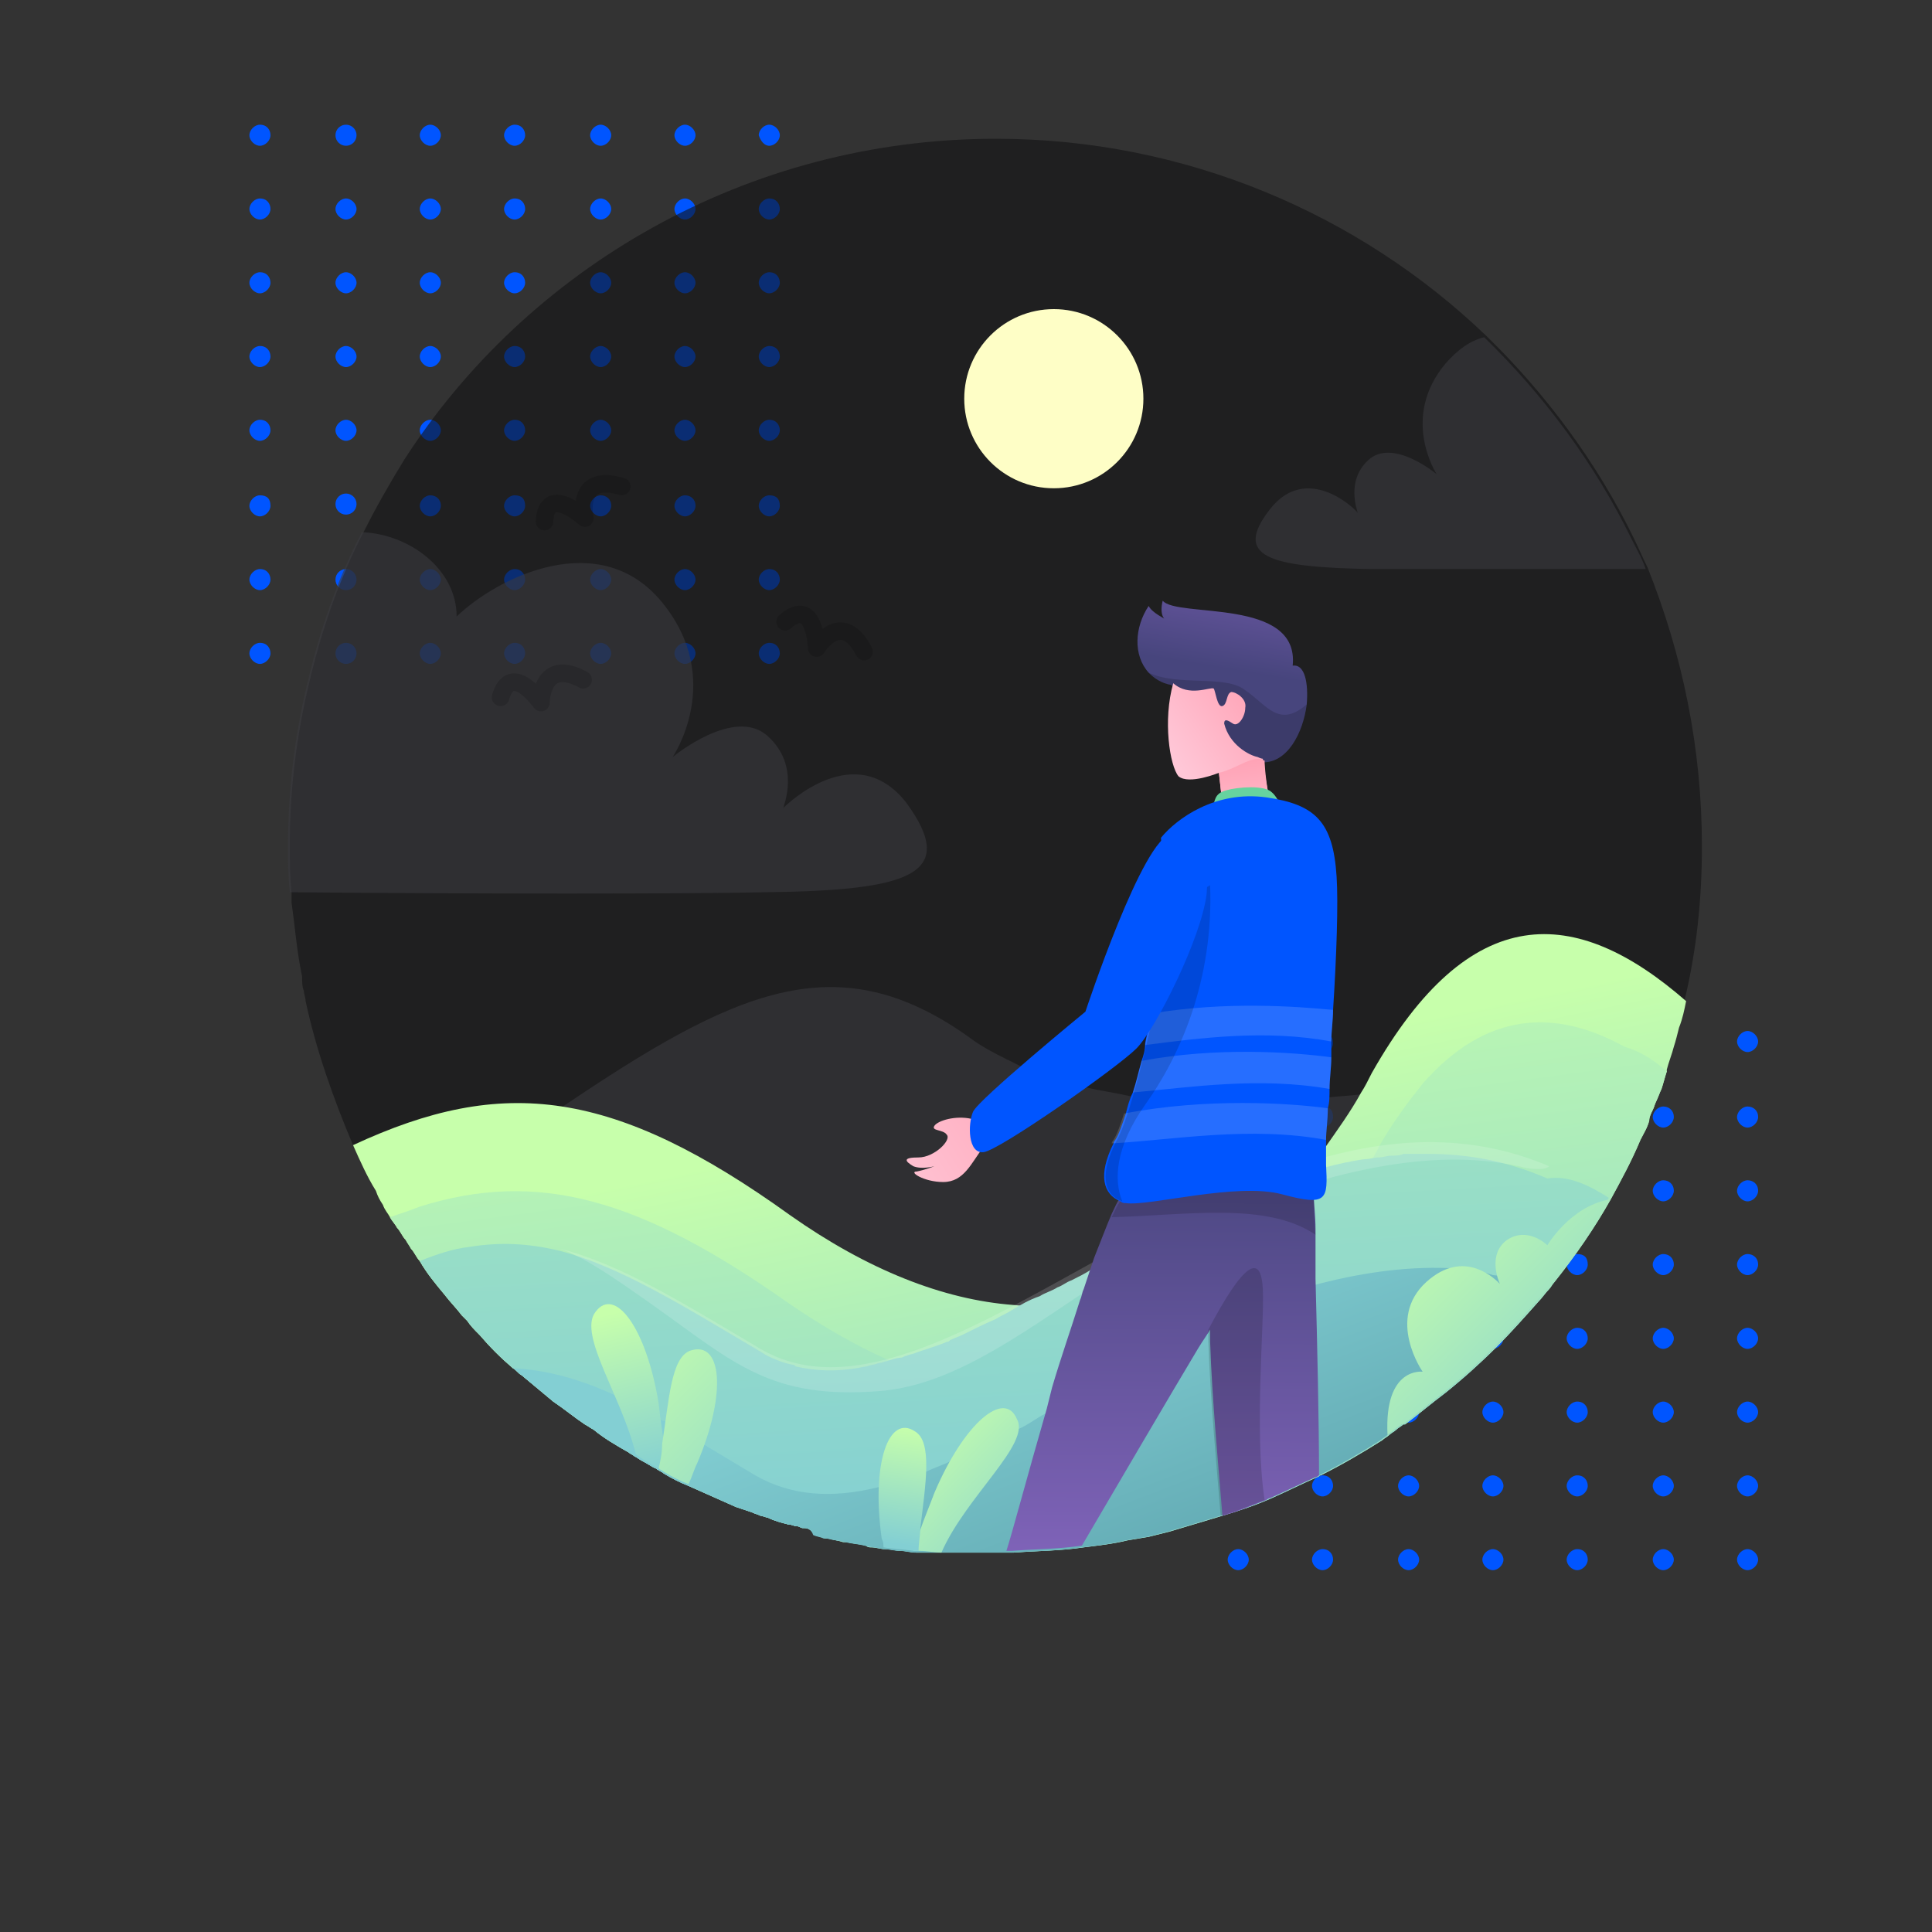<svg version="1.1" id="Layer_1" xmlns="http://www.w3.org/2000/svg" x="0" y="0" viewBox="0 0 110 110" style="enable-background:new 0 0 110 110" xml:space="preserve"><rect x="0" y="0" width="110" height="110" fill="#333333" stroke="none"/><style>.st0{fill:#0055ff}.st2{opacity:.59;fill:#3a3a3f;enable-background:new}.st6{fill:#fff}.st21,.st6,.st9{opacity:.15;enable-background:new}.st21{fill:none;stroke:#000;stroke-linecap:round;stroke-linejoin:round;stroke-miterlimit:10}</style><path class="st0" d="M14.8 7.1c-.3 0-.6.3-.6.6s.3.6.6.6.6-.3.6-.6-.2-.6-.6-.6z"/><circle class="st0" cx="19.7" cy="7.7" r=".6"/><path class="st0" d="M24.5 7.1c-.3 0-.6.3-.6.6s.3.6.6.6.6-.3.6-.6-.3-.6-.6-.6zM29.3 7.1c-.3 0-.6.3-.6.6s.3.6.6.6.6-.3.6-.6-.2-.6-.6-.6zM34.2 7.1c-.3 0-.6.3-.6.6s.3.6.6.6.6-.3.6-.6-.3-.6-.6-.6zM39 7.1c-.3 0-.6.3-.6.6s.3.6.6.6.6-.3.6-.6-.3-.6-.6-.6zM43.8 8.3c.3 0 .6-.3.6-.6s-.3-.6-.6-.6-.6.3-.6.6c.1.3.3.6.6.6zM14.8 11.3c-.3 0-.6.3-.6.6s.3.6.6.6.6-.3.6-.6-.2-.6-.6-.6zM19.7 11.3c-.3 0-.6.3-.6.6s.3.6.6.6.6-.3.6-.6-.3-.6-.6-.6zM24.5 11.3c-.3 0-.6.3-.6.6s.3.6.6.6.6-.3.6-.6-.3-.6-.6-.6zM29.3 11.3c-.3 0-.6.3-.6.6s.3.6.6.6.6-.3.6-.6-.2-.6-.6-.6zM34.2 11.3c-.3 0-.6.3-.6.6s.3.6.6.6.6-.3.6-.6-.3-.6-.6-.6zM39 11.3c-.3 0-.6.3-.6.6s.3.6.6.6.6-.3.6-.6-.3-.6-.6-.6zM43.8 11.3c-.3 0-.6.3-.6.6s.3.6.6.6.6-.3.6-.6-.2-.6-.6-.6zM14.8 15.5c-.3 0-.6.3-.6.6s.3.6.6.6.6-.3.6-.6-.2-.6-.6-.6zM19.7 15.5c-.3 0-.6.3-.6.6s.3.6.6.6.6-.3.6-.6-.3-.6-.6-.6zM24.5 15.5c-.3 0-.6.3-.6.6s.3.6.6.6.6-.3.6-.6-.3-.6-.6-.6zM29.3 15.5c-.3 0-.6.3-.6.6s.3.6.6.6.6-.3.6-.6-.2-.6-.6-.6zM34.2 15.5c-.3 0-.6.3-.6.6s.3.6.6.6.6-.3.6-.6-.3-.6-.6-.6zM39 15.5c-.3 0-.6.3-.6.6s.3.6.6.6.6-.3.6-.6-.3-.6-.6-.6zM43.8 15.5c-.3 0-.6.3-.6.6s.3.6.6.6.6-.3.6-.6-.2-.6-.6-.6zM14.8 19.7c-.3 0-.6.3-.6.6s.3.6.6.6.6-.3.6-.6-.2-.6-.6-.6zM19.7 19.7c-.3 0-.6.3-.6.6s.3.6.6.6.6-.3.6-.6-.3-.6-.6-.6zM24.5 19.7c-.3 0-.6.3-.6.6s.3.6.6.6.6-.3.6-.6-.3-.6-.6-.6zM29.3 19.7c-.3 0-.6.3-.6.6s.3.6.6.6.6-.3.6-.6-.2-.6-.6-.6zM34.2 19.7c-.3 0-.6.3-.6.6s.3.6.6.6.6-.3.6-.6-.3-.6-.6-.6zM39 19.7c-.3 0-.6.3-.6.6s.3.6.6.6.6-.3.6-.6-.3-.6-.6-.6zM43.8 19.7c-.3 0-.6.3-.6.6s.3.6.6.6.6-.3.6-.6-.2-.6-.6-.6zM14.8 23.9c-.3 0-.6.3-.6.6s.3.6.6.6.6-.3.6-.6-.2-.6-.6-.6zM19.7 23.9c-.3 0-.6.3-.6.6s.3.6.6.6.6-.3.6-.6-.3-.6-.6-.6zM24.5 23.9c-.3 0-.6.3-.6.6s.3.6.6.6.6-.3.6-.6-.3-.6-.6-.6zM29.3 23.9c-.3 0-.6.3-.6.6s.3.6.6.6.6-.3.6-.6-.2-.6-.6-.6zM34.2 23.9c-.3 0-.6.3-.6.6s.3.6.6.6.6-.3.6-.6-.3-.6-.6-.6zM39 23.9c-.3 0-.6.3-.6.6s.3.6.6.6.6-.3.6-.6-.3-.6-.6-.6zM43.8 23.9c-.3 0-.6.3-.6.6s.3.6.6.6.6-.3.6-.6-.2-.6-.6-.6zM14.8 28.2c-.3 0-.6.3-.6.6s.3.6.6.6.6-.3.6-.6c0-.4-.2-.6-.6-.6z"/><circle class="st0" cx="19.7" cy="28.7" r=".6"/><path class="st0" d="M24.5 28.2c-.3 0-.6.3-.6.6s.3.6.6.6.6-.3.6-.6c0-.4-.3-.6-.6-.6zM29.3 28.2c-.3 0-.6.3-.6.6s.3.6.6.6.6-.3.6-.6c0-.4-.2-.6-.6-.6zM34.2 28.2c-.3 0-.6.3-.6.6s.3.6.6.6.6-.3.6-.6c0-.4-.3-.6-.6-.6zM39 28.2c-.3 0-.6.3-.6.6s.3.6.6.6.6-.3.6-.6c0-.4-.3-.6-.6-.6zM43.8 28.2c-.3 0-.6.3-.6.6s.3.6.6.6.6-.3.6-.6c0-.4-.2-.6-.6-.6zM14.8 32.4c-.3 0-.6.3-.6.6s.3.6.6.6.6-.3.6-.6-.2-.6-.6-.6z"/><circle class="st0" cx="19.7" cy="33" r=".6"/><path class="st0" d="M24.5 32.4c-.3 0-.6.3-.6.6s.3.6.6.6.6-.3.6-.6-.3-.6-.6-.6zM29.3 32.4c-.3 0-.6.3-.6.6s.3.6.6.6.6-.3.6-.6-.2-.6-.6-.6zM34.2 32.4c-.3 0-.6.3-.6.6s.3.6.6.6.6-.3.6-.6-.3-.6-.6-.6zM39 32.4c-.3 0-.6.3-.6.6s.3.6.6.6.6-.3.6-.6-.3-.6-.6-.6zM43.8 32.4c-.3 0-.6.3-.6.6s.3.6.6.6.6-.3.6-.6-.2-.6-.6-.6zM14.8 36.6c-.3 0-.6.3-.6.6s.3.6.6.6.6-.3.6-.6-.2-.6-.6-.6z"/><circle class="st0" cx="19.7" cy="37.2" r=".6"/><path class="st0" d="M24.5 36.6c-.3 0-.6.3-.6.6s.3.6.6.6.6-.3.6-.6-.3-.6-.6-.6zM29.3 36.6c-.3 0-.6.3-.6.6s.3.6.6.6.6-.3.6-.6-.2-.6-.6-.6zM34.2 36.6c-.3 0-.6.3-.6.6s.3.6.6.6.6-.3.6-.6-.3-.6-.6-.6zM39 36.6c-.3 0-.6.3-.6.6s.3.6.6.6.6-.3.6-.6-.3-.6-.6-.6zM43.8 36.6c-.3 0-.6.3-.6.6s.3.6.6.6.6-.3.6-.6-.2-.6-.6-.6zM70.5 58.8c-.3 0-.6.3-.6.6s.3.6.6.6.6-.3.6-.6c0-.4-.3-.6-.6-.6zM75.3 58.8c-.3 0-.6.3-.6.6s.3.6.6.6.6-.3.6-.6c0-.4-.2-.6-.6-.6zM80.2 58.8c-.3 0-.6.3-.6.6s.3.6.6.6.6-.3.6-.6c0-.4-.3-.6-.6-.6zM85 58.8c-.3 0-.6.3-.6.6s.3.6.6.6.6-.3.6-.6c0-.4-.3-.6-.6-.6zM89.8 58.8c-.3 0-.6.3-.6.6s.3.6.6.6.6-.3.6-.6c0-.4-.2-.6-.6-.6zM94.7 58.8c-.3 0-.6.3-.6.6s.3.6.6.6.6-.3.6-.6c0-.4-.3-.6-.6-.6zM99.5 59.9c.3 0 .6-.3.6-.6s-.3-.6-.6-.6-.6.3-.6.6.3.6.6.6zM70.5 63c-.3 0-.6.3-.6.6s.3.6.6.6.6-.3.6-.6c0-.4-.3-.6-.6-.6zM75.3 63c-.3 0-.6.3-.6.6s.3.6.6.6.6-.3.6-.6c0-.4-.2-.6-.6-.6zM80.2 63c-.3 0-.6.3-.6.6s.3.6.6.6.6-.3.6-.6c0-.4-.3-.6-.6-.6zM85 63c-.3 0-.6.3-.6.6s.3.6.6.6.6-.3.6-.6c0-.4-.3-.6-.6-.6zM89.8 63c-.3 0-.6.3-.6.6s.3.6.6.6.6-.3.6-.6c0-.4-.2-.6-.6-.6zM94.7 63c-.3 0-.6.3-.6.6s.3.6.6.6.6-.3.6-.6c0-.4-.3-.6-.6-.6zM99.5 63c-.3 0-.6.3-.6.6s.3.6.6.6.6-.3.6-.6c0-.4-.3-.6-.6-.6zM70.5 67.2c-.3 0-.6.3-.6.6s.3.6.6.6.6-.3.6-.6c0-.4-.3-.6-.6-.6zM75.3 67.2c-.3 0-.6.3-.6.6s.3.6.6.6.6-.3.6-.6c0-.4-.2-.6-.6-.6zM80.2 67.2c-.3 0-.6.3-.6.6s.3.6.6.6.6-.3.6-.6c0-.4-.3-.6-.6-.6zM85 67.2c-.3 0-.6.3-.6.6s.3.6.6.6.6-.3.6-.6c0-.4-.3-.6-.6-.6zM89.8 67.2c-.3 0-.6.3-.6.6s.3.6.6.6.6-.3.6-.6c0-.4-.2-.6-.6-.6zM94.7 67.2c-.3 0-.6.3-.6.6s.3.6.6.6.6-.3.6-.6c0-.4-.3-.6-.6-.6zM99.5 67.2c-.3 0-.6.3-.6.6s.3.6.6.6.6-.3.6-.6c0-.4-.3-.6-.6-.6zM70.5 71.4c-.3 0-.6.3-.6.6s.3.6.6.6.6-.3.6-.6c0-.4-.3-.6-.6-.6zM75.3 71.4c-.3 0-.6.3-.6.6s.3.6.6.6.6-.3.6-.6c0-.4-.2-.6-.6-.6zM80.2 71.4c-.3 0-.6.3-.6.6s.3.6.6.6.6-.3.6-.6c0-.4-.3-.6-.6-.6zM85 71.4c-.3 0-.6.3-.6.6s.3.6.6.6.6-.3.6-.6c0-.4-.3-.6-.6-.6zM89.8 71.4c-.3 0-.6.3-.6.6s.3.6.6.6.6-.3.6-.6c0-.4-.2-.6-.6-.6zM94.7 71.4c-.3 0-.6.3-.6.6s.3.6.6.6.6-.3.6-.6c0-.4-.3-.6-.6-.6zM99.5 71.4c-.3 0-.6.3-.6.6s.3.6.6.6.6-.3.6-.6c0-.4-.3-.6-.6-.6zM70.5 75.6c-.3 0-.6.3-.6.6s.3.6.6.6.6-.3.6-.6-.3-.6-.6-.6zM75.3 75.6c-.3 0-.6.3-.6.6s.3.6.6.6.6-.3.6-.6-.2-.6-.6-.6zM80.2 75.6c-.3 0-.6.3-.6.6s.3.6.6.6.6-.3.6-.6-.3-.6-.6-.6zM85 75.6c-.3 0-.6.3-.6.6s.3.6.6.6.6-.3.6-.6-.3-.6-.6-.6zM89.8 75.6c-.3 0-.6.3-.6.6s.3.6.6.6.6-.3.6-.6-.2-.6-.6-.6zM94.7 75.6c-.3 0-.6.3-.6.6s.3.6.6.6.6-.3.6-.6-.3-.6-.6-.6zM99.5 75.6c-.3 0-.6.3-.6.6s.3.6.6.6.6-.3.6-.6-.3-.6-.6-.6zM70.5 79.8c-.3 0-.6.3-.6.6s.3.6.6.6.6-.3.6-.6-.3-.6-.6-.6zM75.3 79.8c-.3 0-.6.3-.6.6s.3.6.6.6.6-.3.6-.6-.2-.6-.6-.6zM80.2 79.8c-.3 0-.6.3-.6.6s.3.6.6.6.6-.3.6-.6-.3-.6-.6-.6zM85 79.8c-.3 0-.6.3-.6.6s.3.6.6.6.6-.3.6-.6-.3-.6-.6-.6zM89.8 79.8c-.3 0-.6.3-.6.6s.3.6.6.6.6-.3.6-.6-.2-.6-.6-.6zM94.7 79.8c-.3 0-.6.3-.6.6s.3.6.6.6.6-.3.6-.6-.3-.6-.6-.6zM99.5 79.8c-.3 0-.6.3-.6.6s.3.6.6.6.6-.3.6-.6-.3-.6-.6-.6zM70.5 84c-.3 0-.6.3-.6.6s.3.6.6.6.6-.3.6-.6-.3-.6-.6-.6zM75.3 84c-.3 0-.6.3-.6.6s.3.6.6.6.6-.3.6-.6-.2-.6-.6-.6zM80.2 84c-.3 0-.6.3-.6.6s.3.6.6.6.6-.3.6-.6-.3-.6-.6-.6zM85 84c-.3 0-.6.3-.6.6s.3.6.6.6.6-.3.6-.6-.3-.6-.6-.6zM89.8 84c-.3 0-.6.3-.6.6s.3.6.6.6.6-.3.6-.6-.2-.6-.6-.6zM94.7 84c-.3 0-.6.3-.6.6s.3.6.6.6.6-.3.6-.6-.3-.6-.6-.6zM99.5 84c-.3 0-.6.3-.6.6s.3.6.6.6.6-.3.6-.6-.3-.6-.6-.6zM70.5 88.2c-.3 0-.6.3-.6.6s.3.6.6.6.6-.3.6-.6-.3-.6-.6-.6zM75.3 88.2c-.3 0-.6.3-.6.6s.3.6.6.6.6-.3.6-.6-.2-.6-.6-.6zM80.2 88.2c-.3 0-.6.3-.6.6s.3.6.6.6.6-.3.6-.6-.3-.6-.6-.6zM85 88.2c-.3 0-.6.3-.6.6s.3.6.6.6.6-.3.6-.6-.3-.6-.6-.6zM89.8 88.2c-.3 0-.6.3-.6.6s.3.6.6.6.6-.3.6-.6-.2-.6-.6-.6zM94.7 88.2c-.3 0-.6.3-.6.6s.3.6.6.6.6-.3.6-.6-.3-.6-.6-.6zM99.5 88.2c-.3 0-.6.3-.6.6s.3.6.6.6.6-.3.6-.6-.3-.6-.6-.6z"/><path d="M96.9 48.2c0 3-.3 5.9-1 8.8-.1.5-.2 1-.4 1.5-.1.4-.2.8-.3 1.1-.1.4-.3.9-.4 1.3v.1c-.1.3-.2.7-.3 1-.1.2-.2.5-.3.7-.1.2-.1.3-.2.5s-.2.4-.2.6c-.1.4-.3.7-.5 1.1-.5 1.2-1.1 2.3-1.7 3.4-.9 1.6-2 3.2-3.2 4.7-.1.1-.2.3-.3.4-.2.2-.4.5-.6.7-.8.9-1.6 1.8-2.4 2.6-.9.9-1.9 1.8-2.9 2.6-.8.6-1.5 1.2-2.3 1.8h-.1c-.1.1-.3.2-.4.3-.1.1-.3.2-.4.3-.1.1-.3.2-.4.3-1.1.7-2.3 1.4-3.5 2-.1 0-.1.1-.2.1-.9.4-1.7.8-2.6 1.2-.9.4-1.8.7-2.8 1l-3 .9-1.2.3-1.2.2c-.8.2-1.7.3-2.5.4-1.3.2-2.7.2-4 .3H54.5c-.2 0-.5 0-.7-.1h-1.6c-.3 0-.6-.1-.9-.1-.3 0-.6-.1-.9-.1-.3 0-.5-.1-.8-.1-.1 0-.2 0-.3-.1-.4-.1-.7-.1-1.1-.2H48c-.3-.1-.5-.1-.8-.2H47c-.2-.1-.4-.1-.6-.2-.2-.2-.4-.3-.6-.3h-.1c-.1 0-.2-.1-.3-.1-.2 0-.3-.1-.5-.1-.4-.1-.8-.2-1.2-.4-.1 0-.3-.1-.4-.1-.2-.1-.3-.1-.5-.2l-.9-.3-2.7-1.2c-.5-.2-.9-.4-1.4-.7-.1-.1-.2-.1-.3-.2-.1 0-.1-.1-.2-.1-.2-.1-.5-.3-.7-.4s-.3-.2-.5-.3c-.1-.1-.2-.1-.3-.2-.7-.4-1.4-.8-2-1.3-.2-.1-.3-.2-.5-.3-.6-.4-1.2-.9-1.8-1.3l-1.8-1.5c-.2-.1-.3-.3-.5-.4-.7-.6-1.3-1.2-1.9-1.9-.3-.3-.5-.5-.7-.8l-.3-.3c-.3-.4-.7-.8-1-1.2-.5-.6-1-1.2-1.4-1.9-.2-.2-.3-.5-.5-.7-.1-.2-.2-.3-.3-.5-.2-.2-.3-.5-.5-.7-.1-.2-.3-.4-.4-.6s-.3-.4-.4-.7c-.2-.3-.3-.5-.4-.8-.5-.8-.9-1.7-1.3-2.6-1.1-2.6-2.1-5.4-2.7-8.2 0-.2-.1-.4-.1-.6-.1-.2-.1-.5-.1-.8-.3-1.4-.4-2.8-.6-4.2v-.6c-.1-.9-.1-1.8-.1-2.7 0-3.2.4-6.3 1.1-9.2.7-3 1.7-5.9 3.1-8.6.7-1.4 1.5-2.8 2.3-4.1C30 15.3 42.5 7.9 56.7 7.9c10.8 0 20.7 4.3 27.9 11.2 3.4 3.3 6.3 7.2 8.4 11.5.3.6.5 1.1.8 1.7 2 5 3.1 10.3 3.1 15.9z" style="opacity:.59;fill:#121214;enable-background:new"/><path class="st2" d="M95.3 59.6c-.1.4-.3.9-.4 1.3v.1c-.1.3-.2.7-.3 1-.1.2-.2.5-.3.7-.1.2-.1.3-.2.5s-.2.4-.2.6c-.1.4-.3.7-.5 1.1-.5 1.2-1.1 2.3-1.7 3.4-.9 1.6-2 3.2-3.2 4.7-.1.1-.2.3-.3.4-.2.2-.4.5-.6.7-.8.9-1.6 1.8-2.4 2.6-.9.9-1.9 1.8-2.9 2.6-.8.6-1.5 1.2-2.3 1.8h-.1c-.1.1-.3.2-.4.3-.1.1-.3.2-.4.3-.1.1-.3.2-.4.3-1.1.7-2.3 1.4-3.5 2-.1 0-.1.1-.2.1-.9.4-1.7.8-2.6 1.2-.9.4-1.8.7-2.8 1l-3 .9-1.2.3-1.2.2c-.8.2-1.7.3-2.5.4-1.3.2-2.7.2-4 .3H54.6c-.2 0-.5 0-.7-.1h-1.6c-.3 0-.6-.1-.9-.1-.3 0-.6-.1-.9-.1-.3 0-.5-.1-.8-.1-.1 0-.2 0-.3-.1-.4-.1-.7-.1-1.1-.2h-.2c-.3-.1-.5-.1-.8-.2h-.2c-.2-.1-.4-.1-.6-.2-.3-.2-.5-.3-.7-.3l-5.6-4.8-.9-.8-1.2-1-.6-.4-3.5-3-7.2-6.1-2.8-2.3h-.1c3-2 5.6-3.9 8-5.5 9.9-6.7 15.7-9.4 23.2-4.1.9.7 2 1.2 3 1.7 1.2.5 2.4.9 3.7 1.2.8.2 1.6.3 2.5.5.4.1.7.1 1.1.1 3.3.4 6.8.3 10.1 0 .7-.1 1.4-.1 2-.2 1.2-.2 2.4-.3 3.6-.5 3.4-.6 6.4-1.2 8.6-1.7.9-.2 1.9-.3 2.9-.4 1-.2 1.9-.2 2.7-.1z"/><linearGradient id="SVGID_1_" gradientUnits="userSpaceOnUse" x1="58.362" y1="49.4" x2="64.701" y2="18.901" gradientTransform="matrix(1 0 0 -1 0 112)"><stop offset="0" style="stop-color:#c7ffab"/><stop offset="1" style="stop-color:#83cfd3"/></linearGradient><path d="M96 57c-.1.5-.2 1-.4 1.5-.1.4-.2.8-.3 1.1-.1.4-.3.9-.4 1.3v.1c-.1.3-.2.7-.3 1-.1.2-.2.5-.3.7-.1.2-.1.3-.2.5s-.2.4-.2.6c-.1.4-.3.7-.5 1.1-.5 1.2-1.1 2.3-1.7 3.4-.9 1.6-2 3.2-3.2 4.7-.1.1-.2.3-.3.4-.2.2-.4.5-.6.7-.8.9-1.6 1.8-2.4 2.6-.9.9-1.9 1.8-2.9 2.6-.8.6-1.5 1.2-2.3 1.8h-.1c-.1.1-.3.2-.4.3-.1.1-.3.2-.4.3-.1.1-.3.2-.4.3-1.1.7-2.3 1.4-3.5 2-.1 0-.1.1-.2.1-.9.4-1.7.8-2.6 1.2-.9.4-1.8.7-2.8 1l-3 .9-1.2.3-1.2.2c-.8.2-1.7.3-2.5.4-1.3.2-2.7.2-4 .3h-5.5c-.3 0-.6-.1-.9-.1-.3 0-.6-.1-.9-.1-.3 0-.5-.1-.8-.1-.1 0-.2 0-.3-.1-.4-.1-.7-.1-1.1-.2H48c-.3-.1-.5-.1-.8-.2H47c-.2-.1-.4-.1-.6-.2-.2-.3-.4-.4-.6-.4h-.1c-.1 0-.2-.1-.3-.1-.2 0-.3-.1-.5-.1-.4-.1-.8-.2-1.2-.4-.1 0-.3-.1-.4-.1-.2-.1-.3-.1-.5-.2l-.9-.3-2.7-1.2c-.5-.2-.9-.4-1.4-.7-.1-.1-.2-.1-.3-.2-.1 0-.1-.1-.2-.1-.2-.1-.5-.3-.7-.4s-.3-.2-.5-.3c-.1-.1-.2-.1-.3-.2-.7-.4-1.4-.8-2-1.3-.2-.1-.3-.2-.5-.3-.6-.4-1.2-.9-1.8-1.3l-1.8-1.5c-.2-.1-.3-.3-.5-.4-.7-.6-1.3-1.2-1.9-1.9-.3-.3-.5-.5-.7-.8l-.3-.3c-.3-.4-.7-.8-1-1.2-.5-.6-1-1.2-1.4-1.9-.2-.2-.3-.5-.5-.7-.1-.2-.2-.3-.3-.5-.2-.2-.3-.5-.5-.7-.1-.2-.3-.4-.4-.6s-.3-.4-.4-.7c-.2-.3-.3-.5-.4-.8-.5-.8-.9-1.7-1.3-2.6 4.3-2 8-2.8 11.9-2.2s8 2.6 13 6.2c4.4 3.1 8.7 4.8 12.7 5.1 1 .1 1.9.1 2.9 0 .3 0 .5 0 .8-.1 4.4-.5 8.3-2.7 11.7-6.1l.4-.4.3-.3c.4-.4.8-.9 1.1-1.3.2-.2.4-.4.5-.7.7-1 1.5-2.1 2.1-3.2.2-.3.4-.7.6-1.1 5.6-9.9 11.6-9.6 17.9-4.1z" style="fill:url(#SVGID_1_)"/><linearGradient id="SVGID_2_" gradientUnits="userSpaceOnUse" x1="56.633" y1="61.194" x2="63.03" y2="13.332" gradientTransform="matrix(1 0 0 -1 0 112)"><stop offset="0" style="stop-color:#c7ffab"/><stop offset="1" style="stop-color:#83cfd3"/></linearGradient><path d="M94.9 61c-.1.3-.2.7-.3 1-.1.2-.2.5-.3.7-.1.2-.1.3-.2.5s-.2.4-.2.6c-.1.4-.3.7-.5 1.1-.5 1.2-1.1 2.3-1.7 3.4-.9 1.6-2 3.2-3.2 4.7-.1.1-.2.3-.3.4-.2.2-.4.5-.6.7-.8.9-1.6 1.8-2.4 2.6-.9.9-1.9 1.8-2.9 2.6-.8.6-1.5 1.2-2.3 1.8h-.1c-.1.1-.3.2-.4.3-.1.1-.3.2-.4.3-.1.1-.3.2-.4.3-1.1.7-2.3 1.4-3.5 2-.1 0-.1.1-.2.1-.9.4-1.7.8-2.6 1.2-.9.4-1.8.7-2.8 1l-3 .9-1.2.3-1.2.2c-.8.2-1.7.3-2.5.4-1.3.2-2.7.2-4 .3h-5.5c-.3 0-.6-.1-.9-.1-.3 0-.6-.1-.9-.1-.3 0-.5-.1-.8-.1-.1 0-.2 0-.3-.1-.4-.1-.7-.1-1.1-.2H48c-.3-.1-.5-.1-.8-.2H47c-.2-.1-.4-.1-.6-.2-.2-.3-.4-.4-.6-.4h-.1c-.1 0-.2-.1-.3-.1-.2 0-.3-.1-.5-.1-.4-.1-.8-.2-1.2-.4-.1 0-.3-.1-.4-.1-.2-.1-.3-.1-.5-.2l-.9-.3-2.7-1.2c-.5-.2-.9-.4-1.4-.7-.1-.1-.2-.1-.3-.2-.1 0-.1-.1-.2-.1-.2-.1-.5-.3-.7-.4s-.3-.2-.5-.3c-.1-.1-.2-.1-.3-.2-.7-.4-1.4-.8-2-1.3-.2-.1-.3-.2-.5-.3-.6-.4-1.2-.9-1.8-1.3l-1.8-1.5c-.2-.1-.3-.3-.5-.4-.7-.6-1.3-1.2-1.9-1.9-.3-.3-.5-.5-.7-.8l-.3-.3c-.3-.4-.7-.8-1-1.2-.5-.6-1-1.2-1.4-1.9-.2-.2-.3-.5-.5-.7-.1-.2-.2-.3-.3-.5-.2-.2-.3-.5-.5-.7-.1-.2-.3-.4-.4-.6.6-.2 1.2-.4 1.7-.6 6.7-2.1 12.5-.5 21 5.5 1.9 1.3 3.8 2.4 5.6 3.2 1 .4 1.9.8 2.9 1.1 2.2.7 4.3.9 6.3.9.7 0 1.4-.1 2.1-.2 2.2-.3 4.2-1 6.1-2.1.2-.1.5-.3.7-.4 1.1-.7 2.2-1.5 3.3-2.5 1-.9 1.9-1.9 2.8-3 1.1-1.4 2.2-2.9 3.1-4.6.1-.2.2-.3.3-.5.1-.3.3-.5.4-.8.8-1.4 1.7-2.6 2.5-3.6 3.6-4.1 7.5-4.3 11.5-2.1 1 .3 1.7.8 2.4 1.4z" style="fill:url(#SVGID_2_)"/><linearGradient id="SVGID_3_" gradientUnits="userSpaceOnUse" x1="55.313" y1="86.349" x2="58.731" y2="24.145" gradientTransform="matrix(1 0 0 -1 0 112)"><stop offset="0" style="stop-color:#c7ffab"/><stop offset="1" style="stop-color:#83cfd3"/></linearGradient><path d="M91.6 68.2c0 .1 0 .1 0 0-1 1.7-2 3.2-3.2 4.7-.1.1-.2.3-.3.4-.2.2-.4.5-.6.7-.8.9-1.6 1.8-2.4 2.6-.9.9-1.9 1.8-2.9 2.6-.8.6-1.5 1.2-2.3 1.8h-.1c-.1.1-.3.2-.4.3-.1.1-.3.2-.4.3-.1.1-.3.2-.4.3-1.1.7-2.3 1.4-3.5 2-.1 0-.1.1-.2.1-.9.4-1.7.8-2.6 1.2-.9.4-1.8.7-2.8 1l-3 .9-1.2.3-1.2.2c-.8.2-1.7.3-2.5.4-1.3.2-2.7.2-4 .3h-5.5c-.3 0-.6-.1-.9-.1-.3 0-.6-.1-.9-.1-.4-.1-.7-.1-1.1-.2-.4-.1-.7-.1-1.1-.2-.3-.1-.7-.1-1-.2h-.2c-.2-.1-.4-.1-.6-.2-.1-.2-.3-.3-.5-.3h-.1c-.1 0-.2-.1-.3-.1-.2 0-.3-.1-.5-.1-.4-.1-.8-.2-1.2-.4-.1 0-.3-.1-.4-.1-.2-.1-.3-.1-.5-.2l-.9-.3-2.7-1.2c-.5-.2-.9-.4-1.4-.7-.1-.1-.2-.1-.3-.2-.1 0-.1-.1-.2-.1-.2-.1-.5-.3-.7-.4s-.3-.2-.5-.3c-.1-.1-.2-.1-.3-.2-.7-.4-1.4-.8-2-1.3-.2-.1-.3-.2-.5-.3-.6-.4-1.2-.9-1.8-1.3l-1.8-1.5c-.2-.1-.3-.3-.5-.4-.7-.6-1.3-1.2-1.9-1.9-.3-.3-.5-.5-.7-.8l-.3-.3c-.3-.4-.7-.8-1-1.2-.5-.6-1-1.2-1.4-1.9 1-.4 1.9-.7 2.8-.8 1.8-.3 3.4-.2 5.1.2 3.5.9 7 3.1 11.4 5.7.2.1.3.2.5.3.4.2.9.4 1.4.5.1 0 .1 0 .2.1 1.3.3 2.6.3 4 0 .1 0 .3-.1.4-.1.1 0 .3-.1.4-.1.1 0 .3-.1.4-.1.3-.1.6-.2.8-.2.1 0 .2-.1.3-.1.2-.1.4-.1.6-.2l.9-.3c.3-.1.6-.2.8-.3.1 0 .1 0 .2-.1.2-.1.5-.2.7-.3.6-.3 1.2-.6 1.9-.9.3-.2.6-.3.9-.5.5-.3 1-.6 1.6-.8.3-.2.7-.3 1-.5.3-.1.5-.3.8-.4.4-.2.8-.4 1.1-.6.9-.5 1.9-1 2.8-1.5.2-.1.4-.2.7-.4.1-.1.2-.1.3-.1.2-.1.5-.2.7-.4.7-.4 1.5-.7 2.2-1.1.3-.1.5-.2.8-.3.1 0 .1-.1.2-.1.2-.1.5-.2.7-.3.3-.1.5-.2.8-.3.1 0 .2-.1.3-.1l.9-.3c.1 0 .2-.1.2-.1l.9-.3c.4-.1.8-.3 1.2-.4.2 0 .4-.1.5-.1.8-.2 1.6-.4 2.4-.5.3 0 .5-.1.8-.1.2 0 .5-.1.7-.1s.5 0 .7-.1h1.4c2.3 0 4.5.4 6.8 1.4 1.2-.2 2.4.4 3.5 1.1z" style="fill:url(#SVGID_3_)"/><path class="st6" d="M88.2 66.4c-.2.2-.7.2-1.3.1-4.8-1.2-10.7-.1-17.9 2.9-7.2 3.1-12.7 9.3-18.9 9.8s-8.3-1.6-12.8-4.8c-2.4-1.7-4-2.8-5.4-3.3 3.5.9 7 3.1 11.4 5.7 10.6 6.2 28-17.6 44.9-10.4z"/><linearGradient id="SVGID_4_" gradientUnits="userSpaceOnUse" x1="67.298" y1="13.992" x2="57.931" y2="38.209" gradientTransform="matrix(1 0 0 -1 0 112)"><stop offset="0" style="stop-color:#5399a5"/><stop offset="1" style="stop-color:#83cfd3"/></linearGradient><path d="M88.1 73.4c-.2.2-.4.5-.6.7-.8.9-1.6 1.8-2.4 2.6-.9.9-1.9 1.8-2.9 2.6-.8.6-1.5 1.2-2.3 1.8h-.1c-.1.1-.3.2-.4.3-.1.1-.3.2-.4.3-.1.1-.3.2-.4.3-1.1.7-2.3 1.4-3.5 2-.1 0-.1.1-.2.1-.9.4-1.7.8-2.6 1.2-.9.4-1.8.7-2.8 1l-3 .9-1.2.3-1.2.2c-.8.2-1.7.3-2.5.4-1.3.2-2.7.2-4 .3h-5.5c-.3 0-.6-.1-.9-.1-.3 0-.6-.1-.9-.1-.4-.1-.7-.1-1.1-.2-.4-.1-.7-.1-1.1-.2-.3-.1-.7-.1-1-.2h-.2c-.2-.1-.4-.1-.6-.2-.1-.3-.3-.4-.5-.4h-.1c-.1 0-.2-.1-.3-.1-.2 0-.3-.1-.5-.1-.4-.1-.8-.2-1.2-.4-.1 0-.3-.1-.4-.1-.2-.1-.3-.1-.5-.2l-.9-.3-2.7-1.2c-.5-.2-.9-.4-1.4-.7-.1-.1-.2-.1-.3-.2-.1 0-.1-.1-.2-.1-.2-.1-.5-.3-.7-.4s-.3-.2-.5-.3c-.1-.1-.2-.1-.3-.2-.7-.4-1.4-.8-2-1.3-.2-.1-.3-.2-.5-.3-.6-.4-1.2-.9-1.8-1.3l-1.8-1.5c-.2-.1-.3-.3-.5-.4 1.9.1 3.7.6 5.5 1.4.9.4 1.8.8 2.7 1.4.1.1.3.2.4.2.4.2.8.5 1.2.7.3.2.6.4 1 .6l3 1.8c2.1 1.2 4.4 1.3 6.9.7.9-.2 1.7-.5 2.6-.8.4-.2.9-.4 1.4-.6 1.3-.6 2.6-1.2 4-1.9.5-.2.9-.5 1.4-.8.8-.4 1.6-.9 2.5-1.4 3.2-1.8 6.6-3.7 10.1-5 .9-.4 1.9-.7 2.8-1 2.6-.7 5.2-1.1 7.8-1 .5 0 1.1.1 1.6.2.3 0 .6.1.9.2 1.2.1 2.1.4 3.1.8z" style="fill:url(#SVGID_4_)"/><linearGradient id="SVGID_5_" gradientUnits="userSpaceOnUse" x1="66.158" y1="18.329" x2="66.319" y2="47.092" gradientTransform="matrix(1 0 0 -1 0 112)"><stop offset="0" style="stop-color:#8b69c5"/><stop offset="1" style="stop-color:#47457d"/></linearGradient><path d="M75.1 84s-.1 0 0 0c-.1.1-.2.1-.2.1-.9.4-1.7.8-2.6 1.2-.1 0-.2.1-.2.1-.8.3-1.7.7-2.5.9-.2-2.5-.6-6.7-.7-9.9v-.7c-.1.2-.4.6-.7 1.1-1.5 2.5-4.9 8.3-6.6 11.2-1.3.2-2.7.2-4 .3h-.3c.3-.9 1.2-4.3 2.3-8.1l.3-1.2c.5-1.7 1.1-3.4 1.6-5 .1-.2.1-.4.2-.6l.6-1.8c.4-1 .7-1.8 1-2.5.2-.4.3-.7.5-.9v-.1c.1-.1.1-.2.2-.3l6.7-.5 3.2-.2.8-.1c0 .2.1.5.1 1s.1 1.2.1 2v2.8c.1 3.8.2 8.2.2 11.2z" style="fill:url(#SVGID_5_)"/><path class="st9" d="M74.9 70.3c-2.8-1.9-7.4-1.1-11.6-1 .2-.4.3-.7.5-.9v-.1c.1-.1.1-.2.2-.3l6.7-.5 3.2-.2.8-.1c0 .2.1.5.1 1 0 .7 0 1.3.1 2.1zM72 85.4c-.8.3-1.7.7-2.5.9-.2-2.5-.6-6.7-.7-9.9v-.7c2-3.8 3-4.4 3.1-2.3.1 1.9-.5 8 .1 12z"/><linearGradient id="SVGID_6_" gradientUnits="userSpaceOnUse" x1="71.317" y1="84.136" x2="69.604" y2="73.941" gradientTransform="matrix(1 0 0 -1 0 112)"><stop offset="0" style="stop-color:#8b69c5"/><stop offset="1" style="stop-color:#47457d"/></linearGradient><path d="M74.4 40.1c-.2 1.6-1.1 3.4-2.6 3.3-2.6-.2-3.4-1.9-3.4-1.9L66.7 39c-.6-.1-1-.4-1.3-.7-.9-1-.8-2.6 0-3.8.2.4.9.7 1 .8-.1 0-.4-.3-.2-1.1.8 1 7.8-.2 7.4 3.7.7-.1.9 1 .8 2.2z" style="fill:url(#SVGID_6_)"/><path class="st9" d="M74.4 40.1c-.2 1.6-1.1 3.4-2.6 3.3-2.6-.2-3.4-1.9-3.4-1.9L66.7 39c-.6-.1-1-.4-1.3-.7 1.7.8 4.4.1 5.5 1 1.2.8 1.9 2.2 3.5.8z"/><linearGradient id="SVGID_7_" gradientUnits="userSpaceOnUse" x1="67.268" y1="68.074" x2="74.01" y2="72.878" gradientTransform="matrix(1 0 0 -1 0 112)"><stop offset=".004" style="stop-color:#ffc7d7"/><stop offset="1" style="stop-color:#ff97ab"/></linearGradient><path d="M72.3 45.7c-.8-.2-2.7.1-2.7.1l-.2-1.8s-1.7.7-2.3.2c-.5-.6-.9-3.2-.3-5.3.9.8 2.1.2 2.3.3.1.1.2 1.1.5 1s.2-.7.5-.8c.3 0 .9.4.8.9 0 .5-.4 1.1-.7.9-.3-.2-.5-.3-.5 0 .3 1.2 1.4 1.8 1.9 1.9.2.1.3.1.3.1s.1.9.4 2.5z" style="fill:url(#SVGID_7_)"/><linearGradient id="SVGID_8_" gradientUnits="userSpaceOnUse" x1="71.138" y1="63.857" x2="70.582" y2="70.218" gradientTransform="matrix(1 0 0 -1 0 112)"><stop offset=".004" style="stop-color:#ffc7d7"/><stop offset="1" style="stop-color:#ff97ab"/></linearGradient><path d="M72.3 45.7c-.8-.2-2.7.1-2.7.1l-.2-1.8c.9-.2 1.6-.8 2.3-.8.2.1.3.1.3.1s0 .8.3 2.4z" style="fill:url(#SVGID_8_)"/><path d="M69 46.1c.2-.5.1-.9.8-1.1.7-.2 2.2-.3 2.6.1.5.4.8 1.6.8 1.6l-4.2-.6z" style="fill:#66d39f"/><path class="st0" d="M75.9 57.5c0 .6-.1 1.2-.1 1.8v.9c0 .6-.1 1.2-.1 1.8 0 .4 0 .8-.1 1.1 0 .7-.1 1.3-.1 1.8v1.4c.1 2 .1 2.4-2.5 1.7s-7.6.7-8.9.5c-.1 0-.2 0-.3-.1-1-.4-1.3-1.5-.4-3.3 0-.1.1-.2.1-.2.2-.3.4-.9.6-1.5.1-.4.2-.8.4-1.2.2-.6.3-1.1.5-1.8.1-.3.2-.6.2-1 .1-.6.3-1.2.4-1.8.4-1.8.8-3.4.9-4l-.1-1.9-.3-4c.9-1.1 3.1-2.7 6-2.3 2.8.4 3.8 1.4 4 4.5.1 1.5 0 4.5-.2 7.6z"/><path class="st6" d="M75.6 63.1c0 .7-.1 1.3-.1 1.8-4.3-.8-8.7 0-12.2.2 0-.1.1-.2.1-.2.2-.3.4-.9.6-1.5 4.7-.9 9.4-.6 11.6-.3zM75.8 60.2c0 .6-.1 1.2-.1 1.8-4-.7-7.9-.1-11.2.2.2-.6.3-1.1.5-1.8 4.3-.8 8.6-.5 10.8-.2zM75.9 57.5c0 .6-.1 1.2-.1 1.8-3.7-.7-7.5-.2-10.6.2.1-.6.3-1.2.4-1.8 4.2-.7 8.2-.4 10.3-.2z"/><path class="st9" d="M65.2 62.9c-1.7 2.4-1.8 4.3-1.3 5.5-1.1-.4-1.3-1.6-.3-3.5 1.1-2 2.6-9.7 3-11.2l-.1-1.9 2.4-1.4c.2 5.4-1.7 9.7-3.7 12.5z"/><linearGradient id="SVGID_9_" gradientUnits="userSpaceOnUse" x1="49.983" y1="44.025" x2="63.864" y2="52.641" gradientTransform="matrix(1 0 0 -1 0 112)"><stop offset=".004" style="stop-color:#ffc7d7"/><stop offset="1" style="stop-color:#ff97ab"/></linearGradient><path d="M55.3 63.7c-.9-.2-1.9.1-2.1.4-.2.3.5.2.7.5.3.3-.7 1.3-1.6 1.3s-.8.2-.3.5c.5.2 1.2 0 1.2 0s-.5.2-1 .3c-.5 0 .4.6 1.5.6 1.2 0 1.6-1.1 2.3-2l-.7-1.6z" style="fill:url(#SVGID_9_)"/><path class="st0" d="M66.7 47.5c1.7-.2 2.2.9 2 3.4-.3 2.5-2.9 7.7-4 8.8s-7.8 5.8-8.7 5.9-.9-1.6-.6-2.3 6.4-5.7 6.4-5.7 3.3-10 4.9-10.1z"/><linearGradient id="SVGID_10_" gradientUnits="userSpaceOnUse" x1="79.744" y1="42.474" x2="91.353" y2="31.037" gradientTransform="matrix(1 0 0 -1 0 112)"><stop offset="0" style="stop-color:#c7ffab"/><stop offset="1" style="stop-color:#83cfd3"/></linearGradient><path d="M91.6 68.3c-.9 1.6-2 3.2-3.2 4.7-.3.4-.6.8-.9 1.1-.8.9-1.6 1.8-2.4 2.6-.9.9-1.9 1.8-2.9 2.6-.8.6-1.5 1.2-2.3 1.8h-.1c-.1.1-.3.2-.4.3-.1.1-.3.2-.4.3-.2-3.9 2-3.6 2-3.6s-2.1-3 .2-5.1c2.2-2 4-.1 4.2.1-.1-.2-.7-1.7.4-2.5 1.2-.8 2.3.3 2.3.3s1.3-2.2 3.5-2.6z" style="fill:url(#SVGID_10_)"/><linearGradient id="SVGID_11_" gradientUnits="userSpaceOnUse" x1="34.867" y1="37.249" x2="37.095" y2="27.91" gradientTransform="matrix(1 0 0 -1 0 112)"><stop offset="0" style="stop-color:#c7ffab"/><stop offset="1" style="stop-color:#83cfd3"/></linearGradient><path d="M37.8 83.8c-.1-.1-.2-.1-.3-.2-.4-.2-.9-.5-1.3-.8-.8-3.3-3.3-6.8-2.3-8.1 1.1-1.5 2.9.9 3.6 5.2.1.9.2 1.6.3 2.2v1.7z" style="fill:url(#SVGID_11_)"/><linearGradient id="SVGID_12_" gradientUnits="userSpaceOnUse" x1="35.064" y1="35.467" x2="46.253" y2="24.443" gradientTransform="matrix(1 0 0 -1 0 112)"><stop offset="0" style="stop-color:#c7ffab"/><stop offset="1" style="stop-color:#83cfd3"/></linearGradient><path d="M39.7 83.3c-.2.4-.3.8-.5 1.2-.5-.2-.9-.4-1.4-.7-.1-.1-.2-.1-.3-.2.1-.4.2-.9.2-1.4.4-2.5.5-4.9 1.6-5.3 1.8-.6 2.1 2.4.4 6.4z" style="fill:url(#SVGID_12_)"/><linearGradient id="SVGID_13_" gradientUnits="userSpaceOnUse" x1="51.849" y1="30.581" x2="59.88" y2="22.668" gradientTransform="matrix(1 0 0 -1 0 112)"><stop offset="0" style="stop-color:#c7ffab"/><stop offset="1" style="stop-color:#83cfd3"/></linearGradient><path d="M53.6 88.4c-.4 0-.8-.1-1.3-.1H52c.1-.4.2-.8.4-1.2.2-.6.5-1.3.8-2.1 1.7-4 4-5.9 4.7-4.2.8 1.4-2.9 4.4-4.3 7.6z" style="fill:url(#SVGID_13_)"/><linearGradient id="SVGID_14_" gradientUnits="userSpaceOnUse" x1="51.883" y1="30.787" x2="50.94" y2="24.105" gradientTransform="matrix(1 0 0 -1 0 112)"><stop offset="0" style="stop-color:#c7ffab"/><stop offset="1" style="stop-color:#83cfd3"/></linearGradient><path d="M52.4 87c0 .4-.1.8-.1 1.3H52c-.6-.1-1.1-.1-1.7-.2 0-.2 0-.3-.1-.5-.6-4.3.4-7.1 1.9-6.1 1 .6.6 3 .3 5.5z" style="fill:url(#SVGID_14_)"/><linearGradient id="SVGID_15_" gradientUnits="userSpaceOnUse" x1="68.8" y1="36.2" x2="68.8" y2="36.2" gradientTransform="matrix(1 0 0 -1 0 112)"><stop offset="0" style="stop-color:#c7ffab"/><stop offset="1" style="stop-color:#83cfd3"/></linearGradient><path class="st2" d="M43.6 50.8c-4.4.1-16.7.1-27.1 0-.1-.9-.1-1.8-.1-2.7 0-3.2.4-6.3 1.1-9.2.7-3 1.7-5.9 3.1-8.6 2.7.1 5.4 2.1 5.4 4.8 2.4-2.3 8.2-5.1 11.7-.8 3.6 4.4.6 8.8.6 8.8s3.5-2.9 5.4-1.2.9 4 .9 4.1c.2-.2 4.1-4 7-.3 3 4.1.2 5-8 5.1zM93.7 32.4H78.1c-5.9-.1-7.9-.7-5.8-3.4s4.9 0 5 .2c0-.1-.7-1.8.6-3 1.4-1.3 3.9.8 3.9.8s-2.1-3.2.5-6.3c.7-.8 1.4-1.3 2.2-1.5 3.4 3.3 6.3 7.2 8.4 11.5.3.6.6 1.1.8 1.7z"/><path class="st21" d="M31 29.7c.1-2.2 2.3-.2 2.3-.2s-.6-2.6 2.1-1.8M44.7 35.4c1.7-1.5 1.8 1.5 1.8 1.5s1.4-2.3 2.7.2M28.5 39.7c.6-2.1 2.3.3 2.3.3s0-2.6 2.4-1.3"/><circle cx="60" cy="22.7" r="5.1" style="fill:#fefec6"/></svg>
